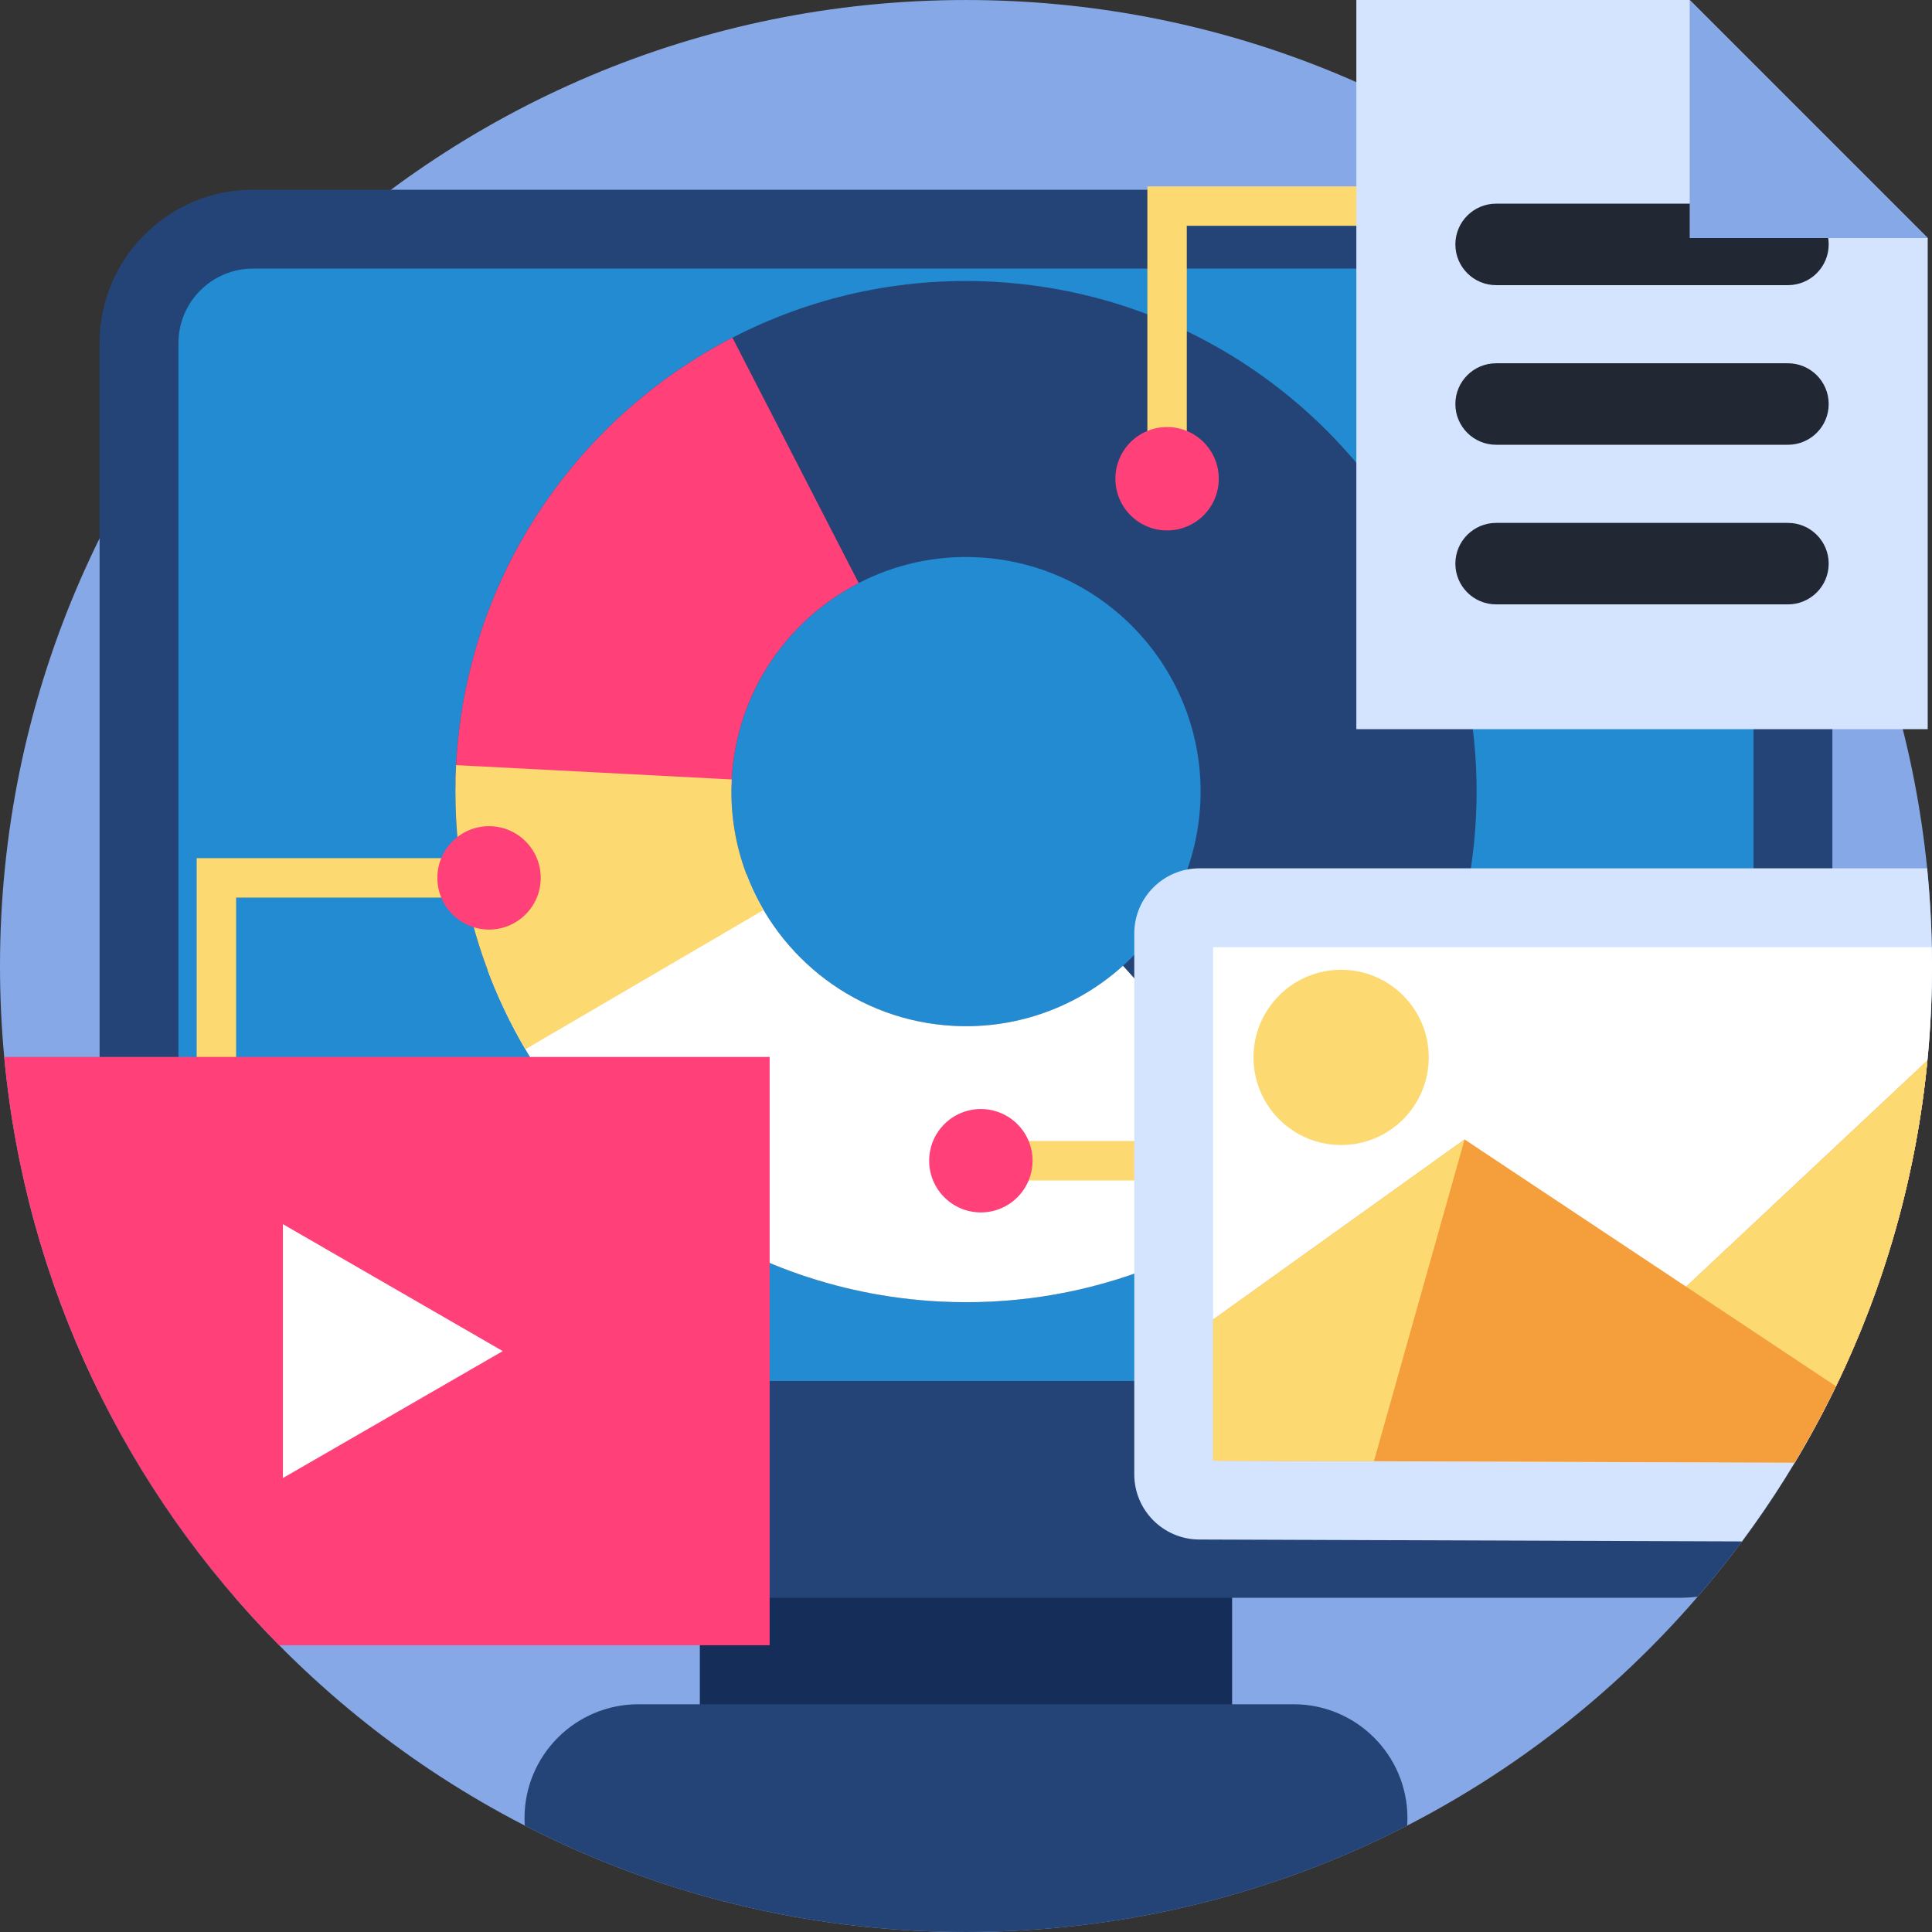 <svg height="512pt" viewBox="0 0 512 512" width="512pt" xmlns="http://www.w3.org/2000/svg"><rect x="0" y="0" width="512" height="512" fill="#333333" stroke="none"/><path d="m512 256c0 8.453-.41 16.801-1.215 25.035-2.977 30.688-11.367 59.801-24.23 86.34-3.344 6.938-7.012 13.699-10.949 20.27-4.316 7.191-8.977 14.141-13.961 20.848-46.652 62.809-121.395 103.508-205.645 103.508-71.211 0-135.617-29.07-182.02-75.996-40.438-40.875-67.199-95.324-72.863-155.898-.742-7.93-1.117-15.977-1.117-24.105 0-141.387 114.613-256 256-256 132.648 0 241.734 100.883 254.715 230.117.688 6.898 1.105 13.855 1.23 20.898.031 1.66.055 3.324.055 4.984zm0 0" fill="#87a8e6"/><path d="m185.465 405.531h141.055v62.691h-141.055zm0 0" fill="#152d59"/><path d="m485.602 90.938v278.391c-9.625 19.469-21.648 37.535-35.695 53.805-1.629.199-3.277.301-4.961.301h-377.898c-1.68 0-3.332-.102-4.961-.301-14.055-16.281-26.082-34.336-35.695-53.805v-278.391c0-22.453 18.203-40.656 40.656-40.656h377.898c22.453 0 40.656 18.203 40.656 40.656zm0 0" fill="#244477"/><path d="m464.703 90.938v255.27c0 10.898-8.871 19.758-19.758 19.758h-377.898c-10.898 0-19.758-8.859-19.758-19.758v-255.27c0-10.898 8.859-19.758 19.758-19.758h377.898c10.887 0 19.758 8.859 19.758 19.758zm0 0" fill="#228bd1"/><path d="m372.984 481.824c0 .668-.023 1.328-.074 1.984-35.047 18.023-74.793 28.191-116.914 28.191-42.129 0-81.879-10.176-116.922-28.203-.055-.656-.074-1.316-.074-1.973 0-8.328 3.375-15.871 8.84-21.336 5.465-5.465 13.008-8.84 21.336-8.84h173.629c16.668 0 30.18 13.508 30.18 30.176zm0 0" fill="#244477"/><path d="m120.719 206.852c-.395 17.672 2.656 34.676 8.551 50.363 2.73 7.258 6.062 14.23 9.953 20.855 22.285 37.965 62.605 64.398 109.762 66.844 37.254 1.938 71.828-11.461 97.566-34.66 25.742-23.199 42.648-56.199 44.582-93.453 3.871-74.516-53.602-138.281-128.117-142.148-24.762-1.285-48.324 4.199-68.914 14.836-41.363 21.375-70.648 63.527-73.23 113.281-.074 1.367-.125 2.723-.152 4.082zm138.504-59.156c34.238 1.777 60.641 31.074 58.863 65.312-.887 17.113-8.652 32.277-20.484 42.934-11.824 10.664-27.711 16.82-44.824 15.93-21.664-1.125-40.191-13.27-50.43-30.711-1.789-3.043-3.328-6.242-4.578-9.582-2.699-7.203-4.105-15.016-3.926-23.137.012-.629.035-1.254.066-1.879 1.188-22.863 14.645-42.234 33.652-52.043 9.453-4.891 20.285-7.414 31.66-6.824zm0 0" fill="#244477"/><path d="m129.27 257.215 68.504-25.637c8.449 22.453 29.562 38.973 55.004 40.293 17.113.887 33-5.266 44.824-15.93l48.949 54.312c-25.738 23.199-60.316 36.598-97.566 34.66-55.379-2.875-101.348-38.836-119.715-87.699zm0 0" fill="#fff"/><path d="m120.867 202.77c2.586-49.754 31.871-91.906 73.234-113.281l33.461 65.027c-19.008 9.812-32.465 29.184-33.652 52.043-.031.629-.051 1.254-.062 1.883l-73.129-1.59c.027-1.359.078-2.715.148-4.082zm0 0" fill="#ff4079"/><path d="m120.867 202.77 73.047 3.789c-.457 8.797.945 17.262 3.859 25.02 1.246 3.34 2.785 6.539 4.574 9.582l-63.125 36.91c-3.891-6.625-7.223-13.602-9.953-20.855-6.344-16.895-9.395-35.32-8.402-54.445zm0 0" fill="#fcd971"/><path d="m259.938 312.832v-10.449h77.477v74.324h-10.449v-63.875zm0 0" fill="#fcd971"/><path d="m273.637 307.605c0 7.566-6.133 13.699-13.699 13.699s-13.699-6.133-13.699-13.699c0-7.566 6.133-13.699 13.699-13.699s13.699 6.133 13.699 13.699zm0 0" fill="#ff4079"/><path d="m512 256c0 57.133-18.715 109.902-50.355 152.492l-97.613-.344-46.215-.16c-9.52-.031-17.223-7.762-17.223-17.281v-143.309c0-9.547 7.746-17.281 17.285-17.281h192.836c.848 8.516 1.285 17.148 1.285 25.883zm0 0" fill="#d4e4ff"/><path d="m512 256c0 8.453-.41 16.801-1.215 25.035-2.977 30.688-11.367 59.801-24.23 86.34-3.344 6.938-7.012 13.699-10.949 20.27l-111.5-.395-42.613-.148v-136.086h190.453c.031 1.66.055 3.324.055 4.984zm0 0" fill="#fff"/><path d="m510.789 281.035c-3.754 38.715-16.133 74.898-35.184 106.609l-111.5-.395-42.609-.148v-37.406l66.633-47.73 58.711 39.016zm0 0" fill="#f49f3b"/><g fill="#fcd971"><path d="m378.633 280.219c0 12.824-10.395 23.223-23.219 23.223-12.824 0-23.223-10.398-23.223-23.223s10.398-23.219 23.223-23.219c12.824 0 23.219 10.395 23.219 23.219zm0 0"/><path d="m510.789 281.035c-2.98 30.688-11.371 59.801-24.23 86.34l-39.719-26.395zm0 0"/><path d="m388.129 301.965-24.023 85.281-42.609-.145v-37.406zm0 0"/><path d="m314.512 126.871h-10.445v-77.48h74.324v10.449h-63.879zm0 0"/></g><path d="m322.988 126.871c0 7.566-6.133 13.699-13.699 13.699-7.566 0-13.699-6.133-13.699-13.699s6.133-13.699 13.699-13.699c7.566 0 13.699 6.133 13.699 13.699zm0 0" fill="#ff4079"/><path d="m129.598 237.871v-10.449h-77.477v74.324h10.449v-63.875zm0 0" fill="#fcd971"/><path d="m143.297 232.648c0 7.562-6.133 13.695-13.699 13.695-7.562 0-13.695-6.133-13.695-13.695 0-7.566 6.133-13.699 13.695-13.699 7.566 0 13.699 6.133 13.699 13.699zm0 0" fill="#ff4079"/><path d="m203.965 280.105v155.898h-129.984c-40.438-40.875-67.199-95.324-72.863-155.898zm0 0" fill="#ff4079"/><path d="m133.238 358.055-58.266-33.641v67.281zm0 0" fill="#fff"/><path d="m510.863 63.078v130.16h-151.418v-193.238h88.34zm0 0" fill="#d4e4ff"/><path d="m473.824 75.566h-77.34c-5.965 0-10.797-4.832-10.797-10.797 0-5.961 4.832-10.797 10.797-10.797h77.34c5.961 0 10.797 4.836 10.797 10.797 0 5.961-4.836 10.797-10.797 10.797zm0 0" fill="#212733"/><path d="m473.824 117.867h-77.34c-5.965 0-10.797-4.832-10.797-10.797 0-5.965 4.832-10.797 10.797-10.797h77.34c5.961 0 10.797 4.832 10.797 10.797 0 5.961-4.836 10.797-10.797 10.797zm0 0" fill="#212733"/><path d="m473.824 160.168h-77.34c-5.965 0-10.797-4.832-10.797-10.797s4.832-10.797 10.797-10.797h77.34c5.961 0 10.797 4.832 10.797 10.797s-4.836 10.797-10.797 10.797zm0 0" fill="#212733"/><path d="m447.785 63.078v-63.078l63.078 63.078zm0 0" fill="#87a8e6"/></svg>